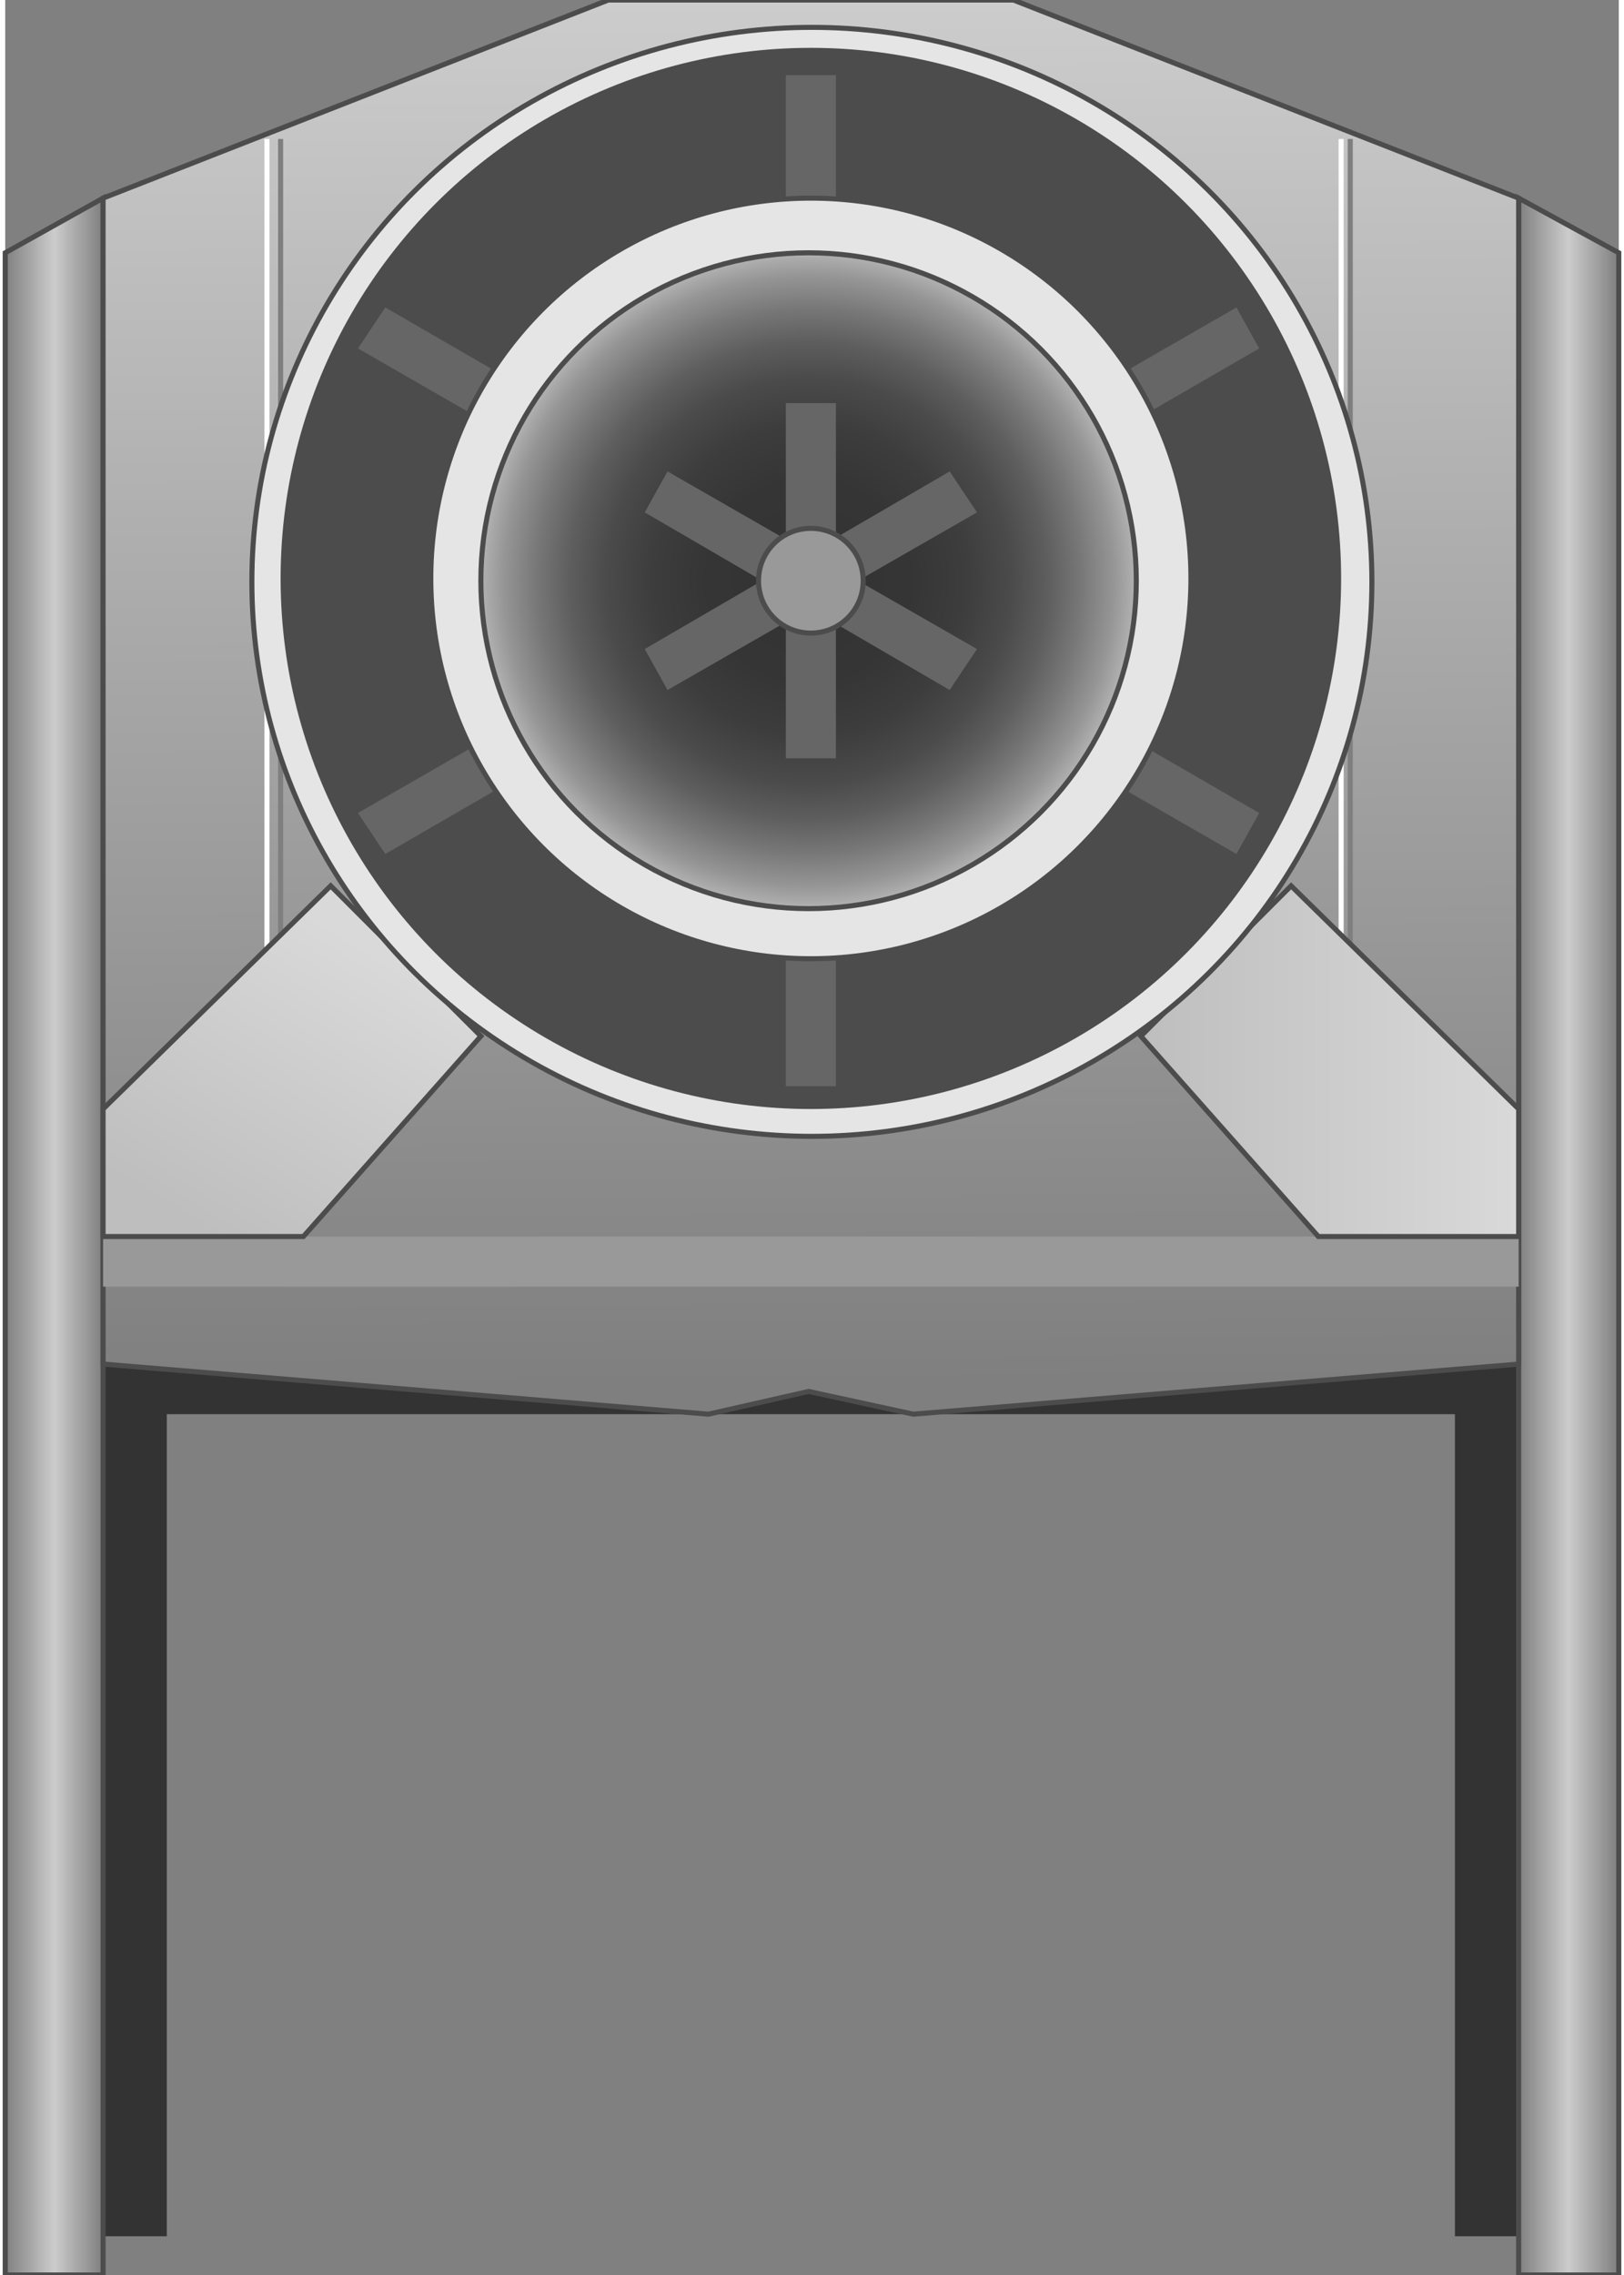 <!DOCTYPE svg PUBLIC "-//W3C//DTD SVG 1.1//EN" "http://www.w3.org/Graphics/SVG/1.1/DTD/svg11.dtd"><svg version="1.1" xmlns="http://www.w3.org/2000/svg" xmlns:xlink="http://www.w3.org/1999/xlink" width="80px" height="112px" viewBox="0 0 79.84 112.5" enable-background="new 0 0 79.84 112.5" xml:space="preserve">
<rect x="0" y="0" width="79.84" height="112.5" fill="#808080" stroke="none"/>
<g id="Group_BackLegs">
	<path fill="#333333" d="M76.012,12.276l-4.279-2.478v100.786h4.279V12.276z" />
	<path fill="#333333" d="M3.491,12.276l4.504-2.478v100.786H3.491V12.276z" />
	<path fill="#333333" d="M4.842,67.455h70.043v2.477H4.842V67.455z" />
</g>
<g id="Group_FrontLegs">
	<linearGradient id="SVGID_1_" gradientUnits="userSpaceOnUse" x1="74.885" y1="61.148" x2="79.84" y2="61.148">
		<stop offset="0" style="stop-color:#7F7F7F" />
		<stop offset="0.5" style="stop-color:#CCCCCC" />
		<stop offset="1" style="stop-color:#7F7F7F" />
	</linearGradient>
	<path fill="url(#SVGID_1_)" stroke="#4C4C4C" stroke-width="0.25" d="M79.84,12.501l-4.955-2.703v102.701h4.955V12.501z" />
	<linearGradient id="SVGID_2_" gradientUnits="userSpaceOnUse" x1="0" y1="61.148" x2="4.842" y2="61.148">
		<stop offset="0" style="stop-color:#7F7F7F" />
		<stop offset="0.5" style="stop-color:#CCCCCC" />
		<stop offset="1" style="stop-color:#7F7F7F" />
	</linearGradient>
	<path fill="url(#SVGID_2_)" stroke="#4C4C4C" stroke-width="0.25" d="M0,12.501l4.842-2.703v102.701H0V12.501z" />
</g>
<g id="Group_Frame">
	<linearGradient id="SVGID_3_" gradientUnits="userSpaceOnUse" x1="39.64" y1="0.131" x2="40.038" y2="68.458">
		<stop offset="0" style="stop-color:#CCCCCC" />
		<stop offset="1" style="stop-color:#7F7F7F" />
	</linearGradient>
	<path fill="url(#SVGID_3_)" stroke="#4C4C4C" stroke-width="0.25" d="M4.842,67.455l29.954,2.477l4.955-1.125l5.181,1.125   l29.953-2.477V9.798L49.886,0.001H29.842l-25,9.797V67.455z" />
	<path fill="#999999" d="M4.842,61.148h70.043v2.478H4.842V61.148z" />
	<path fill="none" stroke="#7F7F7F" stroke-width="0.25" d="M13.626,52.365V6.871" />
	<path fill="none" stroke="#7F7F7F" stroke-width="0.25" d="M66.553,52.365V6.871" />
	<path fill="none" stroke="#FFFFFF" stroke-width="0.25" d="M66.102,52.365V6.871" />
	<path fill="none" stroke="#FFFFFF" stroke-width="0.25" d="M12.95,52.365V6.871" />
</g>
<g id="Group_Supporters">
	<linearGradient id="SVGID_4_" gradientUnits="userSpaceOnUse" x1="9.57" y1="60.63" x2="17.936" y2="46.885">
		<stop offset="0" style="stop-color:#BEBEBE" />
		<stop offset="1" style="stop-color:#D9D9D9" />
	</linearGradient>
	<path fill="url(#SVGID_4_)" stroke="#4C4C4C" stroke-width="0.25" d="M14.752,61.148l8.784-9.91l-7.432-7.432L4.842,54.842v6.306   H14.752z" />
	<linearGradient id="SVGID_5_" gradientUnits="userSpaceOnUse" x1="56.192" y1="52.477" x2="74.885" y2="52.477">
		<stop offset="0" style="stop-color:#BEBEBE" />
		<stop offset="1" style="stop-color:#D9D9D9" />
	</linearGradient>
	<path fill="url(#SVGID_5_)" stroke="#4C4C4C" stroke-width="0.25" d="M64.976,61.148l-8.784-9.91l7.434-7.432l11.26,11.036v6.306   H64.976z" />
</g>
<g id="Group_OuterWheel">
	<ellipse fill="#E5E5E5" stroke="#4C4C4C" stroke-width="0.25" cx="39.914" cy="28.773" rx="27.71" ry="27.42" />
</g>
<g id="Group_MainWheel">
	<circle fill="#4C4C4C" cx="39.864" cy="28.604" r="26.238" />
</g>
<g id="Group_Connectors">
	<polygon fill="#666666" points="17.455,17.23 18.806,15.204 62.048,40.203 60.922,42.23  " />
	<polygon fill="#666666" points="18.806,42.23 17.455,40.203 60.922,15.204 62.048,17.23  " />
	<rect x="38.625" y="3.717" fill="#666666" width="2.478" height="49.999" />
</g>
<g id="Group_WheelFrame">
	<circle fill="#E5E5E5" stroke="#4C4C4C" stroke-width="0.25" cx="39.864" cy="28.604" r="18.806" />
</g>
<g id="Group_InnerWheel">
	<radialGradient id="SVGID_6_" cx="39.752" cy="28.717" r="16.216" gradientUnits="userSpaceOnUse">
		<stop offset="0" style="stop-color:#333333" />
		<stop offset="0.31" style="stop-color:#353535" />
		<stop offset="0.48" style="stop-color:#3D3D3D" />
		<stop offset="0.62" style="stop-color:#4B4B4B" />
		<stop offset="0.73" style="stop-color:#5E5E5E" />
		<stop offset="0.83" style="stop-color:#777777" />
		<stop offset="0.93" style="stop-color:#959595" />
		<stop offset="1" style="stop-color:#B2B2B2" />
	</radialGradient>
	<circle fill="url(#SVGID_6_)" stroke="#4C4C4C" stroke-width="0.25" cx="39.751" cy="28.717" r="16.216" />
</g>
<g id="Group_CenterPoint">
	<rect x="38.625" y="19.933" fill="#666666" width="2.478" height="17.567" />
	<polygon fill="#666666" points="31.644,25.338 32.77,23.312 48.084,32.095 46.733,34.122  " />
	<polygon fill="#666666" points="32.77,34.122 31.644,32.095 46.733,23.312 48.084,25.338  " />
	<circle fill="#999999" stroke="#4C4C4C" stroke-width="0.25" cx="39.864" cy="28.717" r="2.59" />
</g>
</svg>